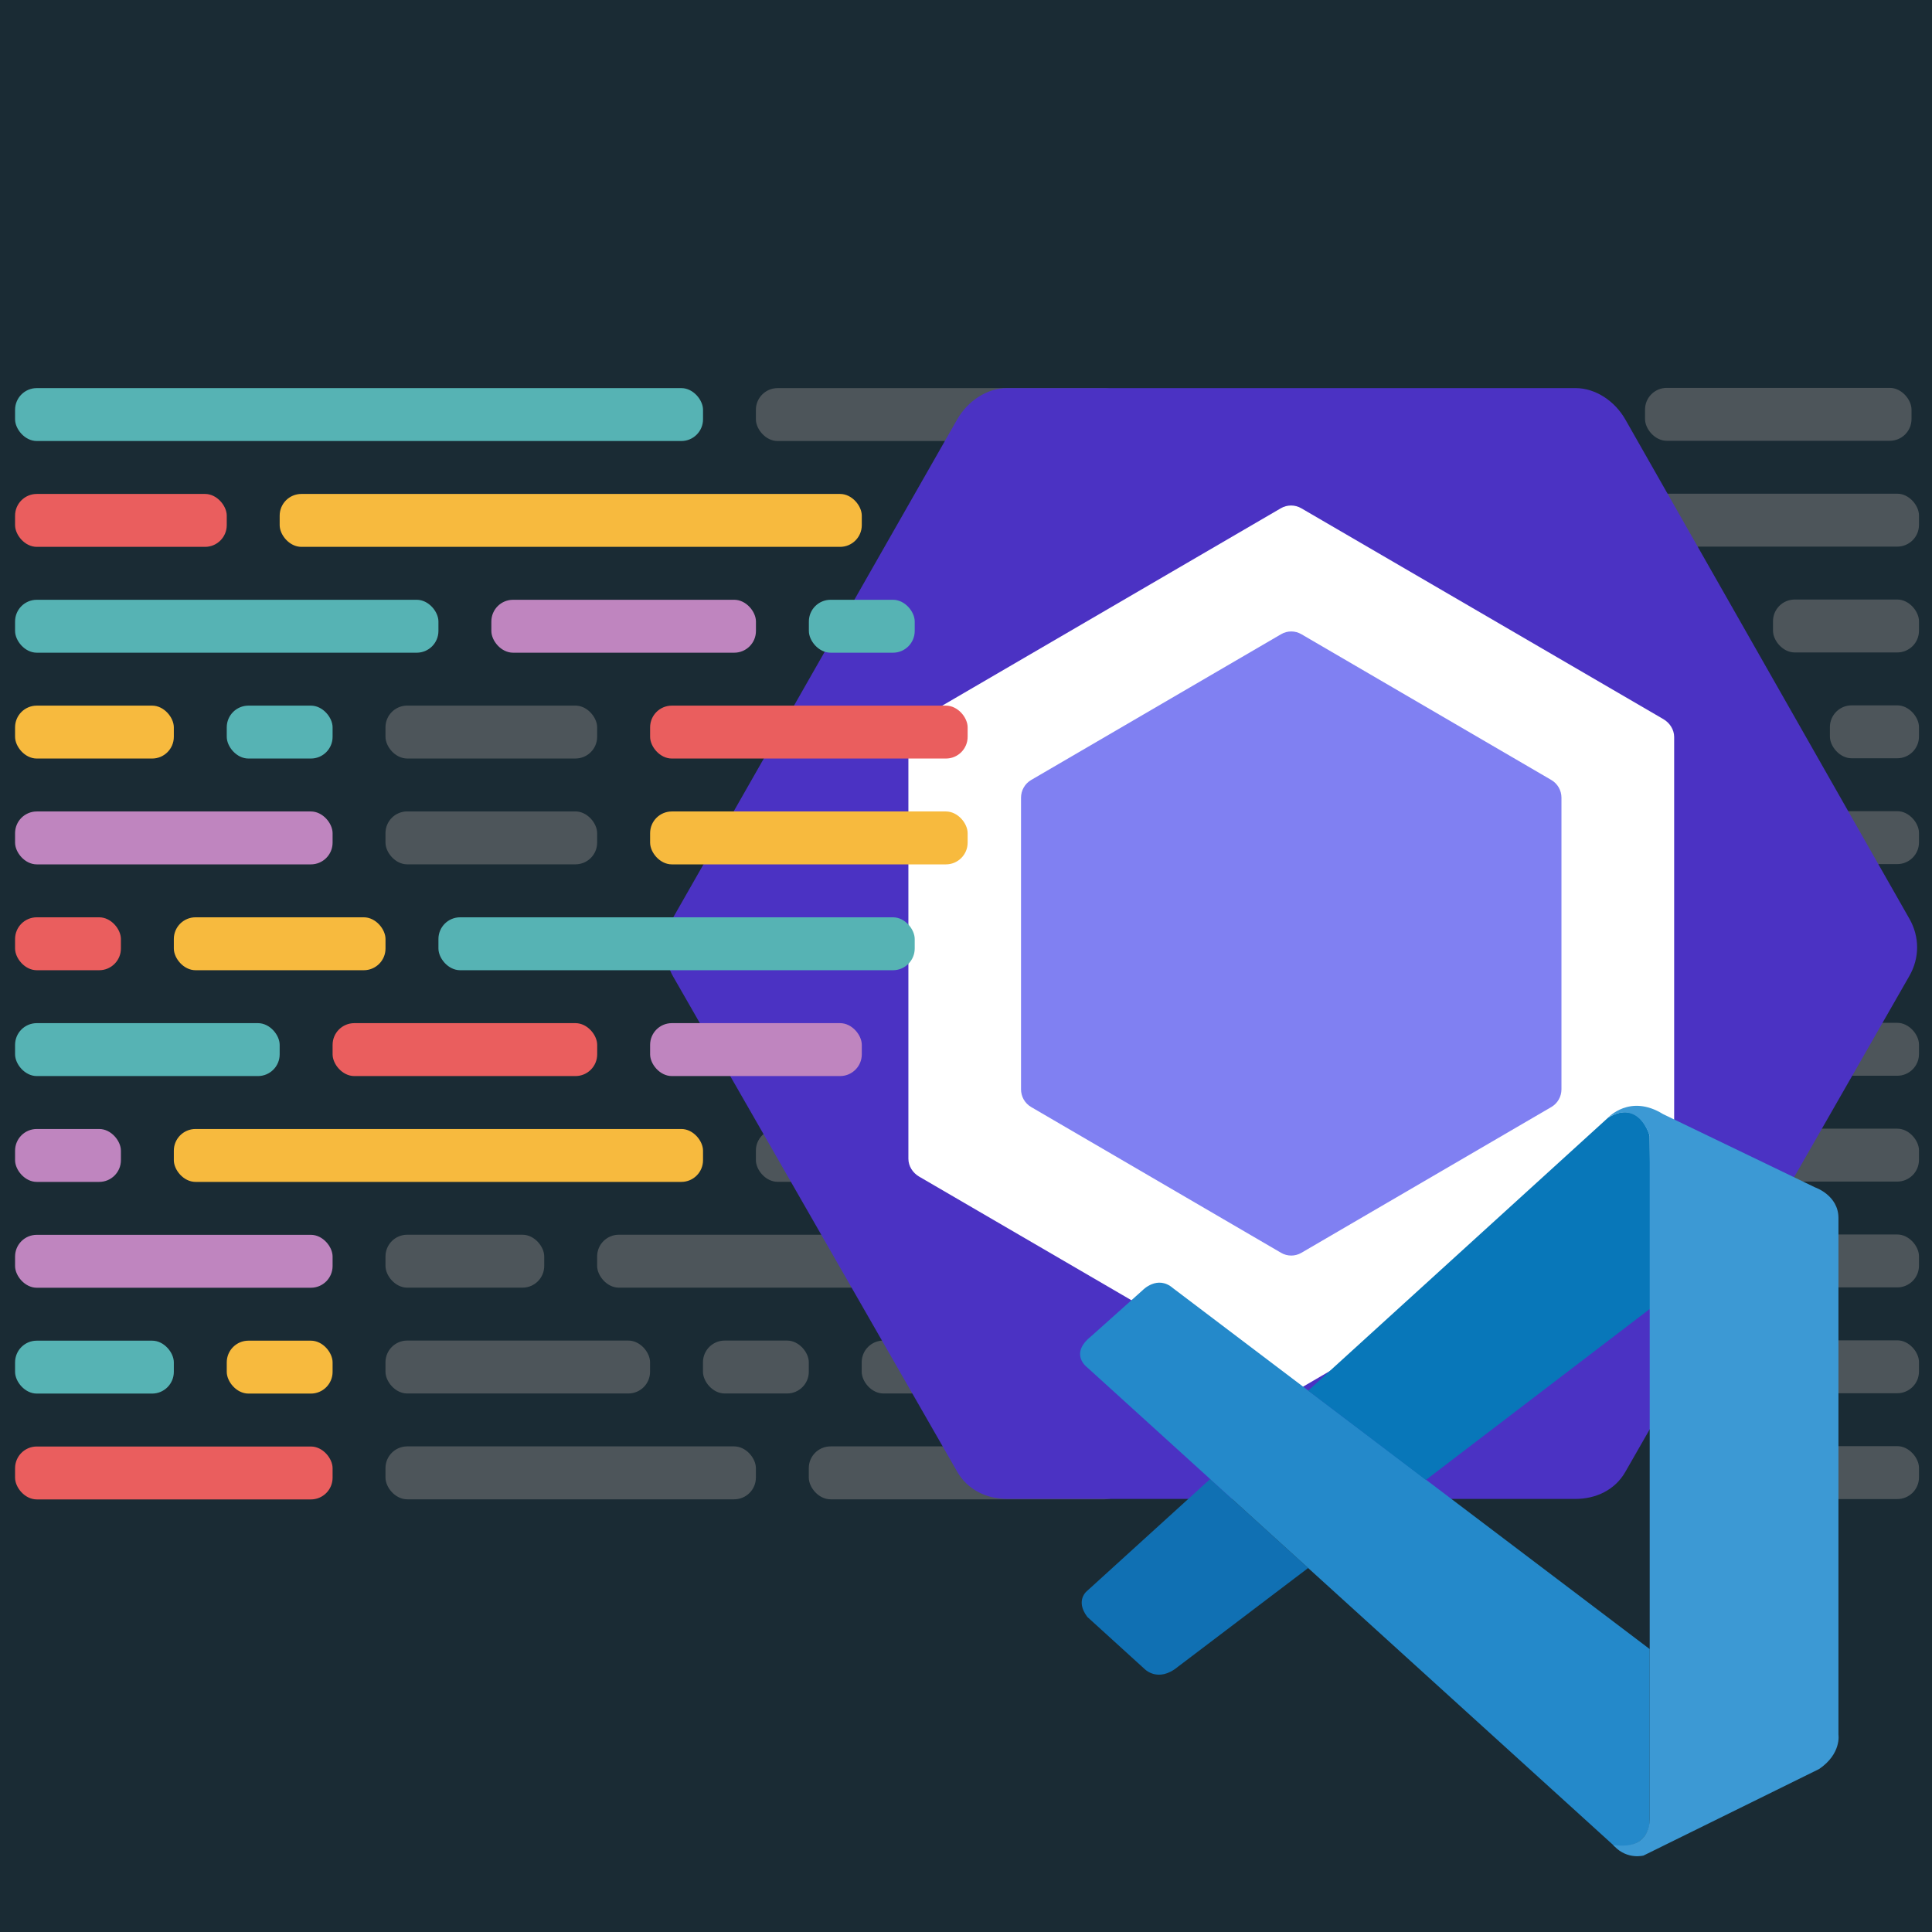 <?xml version="1.0" encoding="UTF-8" standalone="no"?>
<svg
   width="256"
   height="256"
   viewBox="0 0 256 256"
   version="1.1"
   preserveAspectRatio="xMidYMid"
   id="svg1013"
   sodipodi:docname="prettier-eslint.svg"
   inkscape:version="1.1 (c4e8f9e, 2021-05-24)"
   inkscape:export-filename="/Users/rvest/vs-code-prettier-eslint/icon.png"
   inkscape:export-xdpi="96"
   inkscape:export-ydpi="96"
   xmlns:inkscape="http://www.inkscape.org/namespaces/inkscape"
   xmlns:sodipodi="http://sodipodi.sourceforge.net/DTD/sodipodi-0.dtd"
   xmlns="http://www.w3.org/2000/svg"
   xmlns:svg="http://www.w3.org/2000/svg"
   xmlns:rdf="http://www.w3.org/1999/02/22-rdf-syntax-ns#"
   xmlns:cc="http://creativecommons.org/ns#"
   xmlns:dc="http://purl.org/dc/elements/1.1/">
  <style
     id="style973" />
  <defs
     id="defs1017" />
  <sodipodi:namedview
     showguides="true"
     pagecolor="#ffffff"
     bordercolor="#666666"
     inkscape:document-rotation="0"
     borderopacity="1"
     objecttolerance="10"
     gridtolerance="10"
     guidetolerance="10"
     inkscape:pageopacity="0"
     inkscape:pageshadow="2"
     inkscape:window-width="1440"
     inkscape:window-height="766"
     id="namedview1015"
     showgrid="false"
     inkscape:zoom="1.0559462"
     inkscape:cx="213.55256"
     inkscape:cy="185.61553"
     inkscape:window-x="4"
     inkscape:window-y="80"
     inkscape:window-maximized="0"
     inkscape:current-layer="svg1013"
     fit-margin-top="0"
     fit-margin-left="0"
     fit-margin-right="0"
     fit-margin-bottom="0"
     inkscape:guide-bbox="true"
     inkscape:pagecheckerboard="0" />
  <rect
     y="-0.947"
     x="-1.01"
     height="259.483"
     width="258.062"
     id="rect1034"
     style="fill:#1a2b34;fill-opacity:1;stroke:none;stroke-width:0.54;stroke-opacity:1" />
  <g
     id="g75991"
     transform="translate(-2)">
    <rect
       style="fill:#808080;stroke:none;stroke-width:0.575"
       id="rect69286"
       rx="2.876"
       height="7.011"
       width="14.023"
       y="177.632"
       x="95.147"
       opacity="0.5"
       fill="#d0d4d8" />
    <rect
       style="fill:#808080;stroke:none;stroke-width:0.575"
       id="rect69288"
       rx="2.876"
       height="7.011"
       width="35.057"
       y="177.632"
       x="53.079"
       opacity="0.5"
       fill="#d0d4d8" />
    <rect
       style="fill:#808080;stroke:none;stroke-width:0.575"
       id="rect69290"
       rx="2.876"
       height="7.011"
       width="35.057"
       y="177.632"
       x="116.181"
       opacity="0.5"
       fill="#d0d4d8" />
    <rect
       style="fill:#808080;stroke:none;stroke-width:0.575"
       id="rect69292"
       rx="2.876"
       height="7.011"
       width="49.08"
       y="51.427"
       x="102.159"
       opacity="0.5"
       fill="#d0d4d8" />
    <rect
       style="fill:#808080;stroke:none;stroke-width:0.575"
       id="rect69294"
       rx="2.876"
       height="7.011"
       width="21.034"
       y="149.586"
       x="102.159"
       opacity="0.5"
       fill="#d0d4d8" />
    <rect
       style="fill:#808080;stroke:none;stroke-width:0.575"
       id="rect69296"
       rx="2.876"
       height="7.011"
       width="21.034"
       y="149.586"
       x="130.204"
       opacity="0.5"
       fill="#d0d4d8" />
    <rect
       style="fill:#808080;stroke:none;stroke-width:0.575"
       id="rect69298"
       rx="2.876"
       height="7.011"
       width="28.046"
       y="135.564"
       x="123.193"
       opacity="0.5"
       fill="#d0d4d8" />
    <rect
       style="fill:#808080;stroke:none;stroke-width:0.575"
       id="rect69300"
       rx="2.876"
       height="7.011"
       width="28.046"
       y="65.45"
       x="123.193"
       opacity="0.5"
       fill="#d0d4d8" />
    <rect
       style="fill:#808080;stroke:none;stroke-width:0.575"
       id="rect69302"
       rx="2.876"
       height="7.011"
       width="21.034"
       y="121.541"
       x="130.204"
       opacity="0.5"
       fill="#d0d4d8" />
    <rect
       style="fill:#808080;stroke:none;stroke-width:0.575"
       id="rect69304"
       rx="2.876"
       height="7.011"
       width="21.034"
       y="79.473"
       x="130.204"
       opacity="0.5"
       fill="#d0d4d8" />
    <rect
       style="fill:#808080;stroke:none;stroke-width:0.575"
       id="rect69306"
       rx="2.876"
       height="7.011"
       width="14.023"
       y="93.495"
       x="137.216"
       opacity="0.5"
       fill="#d0d4d8" />
    <rect
       style="fill:#808080;stroke:none;stroke-width:0.575"
       id="rect69308"
       rx="2.876"
       height="7.011"
       width="14.023"
       y="107.518"
       x="137.216"
       opacity="0.5"
       fill="#d0d4d8" />
    <rect
       style="fill:#808080;stroke:none;stroke-width:0.575"
       id="rect69310"
       rx="2.876"
       height="7.011"
       width="70.114"
       y="163.609"
       x="81.124"
       opacity="0.5"
       fill="#d0d4d8" />
    <rect
       style="fill:#808080;stroke:none;stroke-width:0.575"
       id="rect69312"
       rx="2.876"
       height="7.011"
       width="21.034"
       y="163.609"
       x="53.079"
       opacity="0.5"
       fill="#d0d4d8" />
    <rect
       style="fill:#808080;stroke:none;stroke-width:0.575"
       id="rect69314"
       rx="2.876"
       height="7.011"
       width="42.068"
       y="191.655"
       x="109.17"
       opacity="0.5"
       fill="#d0d4d8" />
    <rect
       style="fill:#808080;stroke:none;stroke-width:0.575"
       id="rect69316"
       rx="2.876"
       height="7.011"
       width="49.08"
       y="191.655"
       x="53.079"
       opacity="0.5"
       fill="#d0d4d8" />
    <rect
       style="fill:#808080;stroke:none;stroke-width:0.575"
       id="rect69318"
       rx="2.876"
       height="7.011"
       width="28.046"
       y="93.495"
       x="53.079"
       opacity="0.5"
       fill="#d0d4d8" />
    <rect
       style="fill:#808080;stroke:none;stroke-width:0.575"
       id="rect69320"
       rx="2.876"
       height="7.011"
       width="28.046"
       y="107.518"
       x="53.079"
       opacity="0.5"
       fill="#d0d4d8" />
  </g>
  <g
     id="g97079"
     transform="translate(105.036,-0.032)">
    <rect
       style="fill:#808080;stroke:none;stroke-width:0.575"
       id="rect97047"
       rx="2.876"
       height="7.011"
       width="35.057"
       y="177.632"
       x="114.181"
       opacity="0.5"
       fill="#d0d4d8" />
    <rect
       style="fill:#808080;stroke:none;stroke-width:0.488"
       id="rect97049"
       rx="2.876"
       height="7.011"
       width="35.309"
       y="51.427"
       x="112.94"
       opacity="0.5"
       fill="#d0d4d8" />
    <rect
       style="fill:#808080;stroke:none;stroke-width:0.575"
       id="rect97053"
       rx="2.876"
       height="7.011"
       width="21.034"
       y="149.586"
       x="128.204"
       opacity="0.5"
       fill="#d0d4d8" />
    <rect
       style="fill:#808080;stroke:none;stroke-width:0.575"
       id="rect97055"
       rx="2.876"
       height="7.011"
       width="28.046"
       y="135.564"
       x="121.193"
       opacity="0.5"
       fill="#d0d4d8" />
    <rect
       style="fill:#808080;stroke:none;stroke-width:0.655"
       id="rect97057"
       rx="2.876"
       height="7.011"
       width="36.398"
       y="65.45"
       x="112.841"
       opacity="0.5"
       fill="#d0d4d8" />
    <rect
       style="fill:#808080;stroke:none;stroke-width:0.552"
       id="rect97061"
       rx="2.876"
       height="7.011"
       width="19.343"
       y="79.473"
       x="129.895"
       opacity="0.5"
       fill="#d0d4d8" />
    <rect
       style="fill:#808080;stroke:none;stroke-width:0.528"
       id="rect97063"
       rx="2.876"
       height="7.011"
       width="11.801"
       y="93.495"
       x="137.437"
       opacity="0.5"
       fill="#d0d4d8" />
    <rect
       style="fill:#808080;stroke:none;stroke-width:0.575"
       id="rect97065"
       rx="2.876"
       height="7.011"
       width="14.023"
       y="107.518"
       x="135.216"
       opacity="0.5"
       fill="#d0d4d8" />
    <rect
       style="fill:#808080;stroke:none;stroke-width:0.575"
       id="rect97067"
       rx="2.876"
       height="7.011"
       width="70.114"
       y="163.609"
       x="79.124"
       opacity="0.5"
       fill="#d0d4d8" />
    <rect
       style="fill:#808080;stroke:none;stroke-width:0.517"
       id="rect97071"
       rx="2.876"
       height="7.011"
       width="33.955"
       y="191.655"
       x="115.284"
       opacity="0.5"
       fill="#d0d4d8" />
  </g>
  <g
     id="g66985"
     transform="matrix(0.682,0,0,0.689,83.543,37.746)">
    <path
       sodipodi:nodetypes="ccccccc"
       inkscape:connector-curvature="0"
       d="M 51.99,81.531 128.141,37.968 205.238,81.531 203.344,173.223 128.141,217.26 51.99,173.223 Z"
       style="fill:#ffffff;fill-opacity:1;stroke:none;stroke-width:0.084"
       id="rect1319" />
    <path
       style="stroke-width:0.95"
       inkscape:connector-curvature="0"
       id="path1009"
       fill="#4b32c3"
       d="M 248.473,121.895 193.284,25.882 c -2.005,-3.472 -5.708,-6.032 -9.716,-6.032 H 73.188 c -4.009,0 -7.714,2.561 -9.718,6.032 L 8.281,121.684 c -2.005,3.473 -2.005,7.855 0,11.327 l 55.189,95.227 c 2.005,3.472 5.709,5.246 9.718,5.246 H 183.567 c 4.008,0 7.713,-1.721 9.716,-5.194 l 55.189,-95.382 c 2.007,-3.471 2.007,-7.541 9.5e-4,-11.013 z m -45.699,46.17 c 0,1.412 -0.85,2.717 -2.073,3.424 l -70.299,40.559 c -1.223,0.706 -2.754,0.706 -3.977,0 L 56.072,171.489 c -1.223,-0.707 -2.078,-2.011 -2.078,-3.424 V 86.946 c 0,-1.412 0.843,-2.717 2.067,-3.424 L 126.356,42.963 c 1.223,-0.707 2.752,-0.707 3.975,0 l 70.358,40.559 c 1.224,0.707 2.085,2.011 2.085,3.424 z" />
    <path
       style="fill:#8080f2;fill-opacity:1"
       inkscape:connector-curvature="0"
       d="M 77.842,95.222 126.412,67.18 c 1.215,-0.702 2.714,-0.702 3.929,0 l 48.571,28.042 c 1.214,0.702 1.965,1.999 1.965,3.403 v 56.084 c 0,1.403 -0.75,2.701 -1.965,3.404 l -48.571,28.042 c -1.215,0.702 -2.714,0.702 -3.929,0 L 77.842,158.112 c -1.215,-0.702 -1.965,-2 -1.965,-3.404 V 98.624 c 0.001,-1.404 0.75,-2.701 1.965,-3.403"
       fill="#8080F2"
       id="path933" />
  </g>
  <g
     transform="matrix(1.589,0,0,1.589,51.137,91.311)"
     id="g1029">
    <g
       style="stroke:none"
       id="g1265"
       transform="matrix(0.362,0,0,0.362,-30.925,-25.101)">
      <rect
         style="stroke:none"
         id="rect1183"
         rx="5"
         height="12.19"
         width="24.381"
         y="48.762"
         x="182.857"
         fill="#56b3b4" />
      <rect
         style="stroke:none"
         id="rect1185"
         rx="5"
         height="12.19"
         width="73.143"
         y="243.81"
         x="0"
         fill="#ea5e5e" />
      <rect
         style="stroke:none"
         id="rect1187"
         rx="5"
         height="12.19"
         width="48.762"
         y="146.286"
         x="146.286"
         fill="#bf85bf" />
      <rect
         style="stroke:none"
         id="rect1189"
         rx="5"
         height="12.19"
         width="60.952"
         y="146.286"
         x="73.143"
         fill="#ea5e5e" />
      <rect
         style="stroke:none"
         id="rect1191"
         rx="5"
         height="12.19"
         width="60.952"
         y="146.286"
         x="0"
         fill="#56b3b4" />
      <rect
         style="stroke:none"
         id="rect1193"
         rx="5"
         height="12.19"
         width="73.143"
         y="195.048"
         x="0"
         fill="#bf85bf" />
      <rect
         style="stroke:none"
         id="rect1195"
         rx="5"
         height="12.19"
         width="73.143"
         y="97.524"
         x="0"
         fill="#bf85bf" />
      <rect
         style="stroke:none"
         id="rect1197"
         rx="5"
         height="12.19"
         width="134.095"
         y="24.381"
         x="60.952"
         fill="#f7ba3e" />
      <rect
         style="stroke:none"
         id="rect1199"
         rx="5"
         height="12.19"
         width="48.762"
         y="24.381"
         x="0"
         fill="#ea5e5e" />
      <rect
         style="stroke:none"
         id="rect1201"
         rx="5"
         height="12.19"
         width="24.381"
         y="219.429"
         x="48.762"
         fill="#f7ba3e" />
      <rect
         style="stroke:none"
         id="rect1203"
         rx="5"
         height="12.19"
         width="24.381"
         y="73.143"
         x="48.762"
         fill="#56b3b4" />
      <rect
         style="stroke:none"
         id="rect1205"
         rx="5"
         height="12.19"
         width="36.571"
         y="219.429"
         x="0"
         fill="#56b3b4" />
      <rect
         style="stroke:none"
         id="rect1207"
         rx="5"
         height="12.19"
         width="36.571"
         y="73.143"
         x="0"
         fill="#f7ba3e" />
      <rect
         style="stroke:none"
         id="rect1215"
         rx="5"
         height="12.19"
         width="109.714"
         y="121.905"
         x="97.524"
         fill="#56b3b4" />
      <rect
         style="stroke:none"
         id="rect1217"
         rx="5"
         height="12.19"
         width="48.762"
         y="121.905"
         x="36.571"
         fill="#f7ba3e" />
      <rect
         style="stroke:none"
         id="rect1219"
         rx="5"
         height="12.19"
         width="24.381"
         y="121.905"
         x="0"
         fill="#ea5e5e" />
      <rect
         style="stroke:none"
         id="rect1221"
         rx="5"
         height="12.19"
         width="60.952"
         y="48.762"
         x="109.714"
         fill="#bf85bf" />
      <rect
         style="stroke:none"
         id="rect1223"
         rx="5"
         height="12.19"
         width="97.524"
         y="48.762"
         x="0"
         fill="#56b3b4" />
      <rect
         style="stroke:none"
         id="rect1225"
         rx="5"
         height="12.19"
         width="121.905"
         y="170.667"
         x="36.571"
         fill="#f7ba3e" />
      <rect
         style="stroke:none"
         id="rect1227"
         rx="5"
         height="12.19"
         width="24.381"
         y="170.667"
         x="0"
         fill="#bf85bf" />
      <rect
         style="stroke:none"
         id="rect1229"
         rx="5"
         height="12.19"
         width="73.143"
         y="73.143"
         x="146.286"
         fill="#ea5e5e" />
      <rect
         style="stroke:none"
         id="rect1231"
         rx="5"
         height="12.19"
         width="73.143"
         y="97.524"
         x="146.286"
         fill="#f7ba3e" />
      <rect
         style="stroke:none"
         id="rect1233"
         rx="5"
         height="12.19"
         width="158.476"
         y="0"
         x="0"
         fill="#56b3b4" />
    </g>
  </g>
  <g
     id="g2321"
     transform="matrix(0.102,0,0,0.102,142.839,145.102)">
    <path
       d="M 171.7,498.8 12.1,643.9 c 0,0 -16.4,12.2 0,34 l 74.1,67.4 c 0,0 17.6,18.9 43.6,-2.6 L 299,614.4 Z"
       fill="#1070b3"
       id="path2123" />
    <path
       d="m 12.1,353.9 c 0,0 -24,-17.3 4.8,-40.4 l 67.1,-60 c 0,0 19.2,-20.2 39.5,-2.6 l 619.2,468.8 v 224.8 c 0,0 -0.3,35.3 -45.6,31.4 z"
       fill="#2489ca"
       id="path2121" />
    <path
       d="M 451.9,500 744.6,276.5 742.7,52.9 c 0,0 -12.5,-48.8 -54.2,-23.4 L 299,384 Z"
       fill="#0877b9"
       id="path2125" />
    <path
       d="m 697.1,976.2 c 17,17.4 37.6,11.7 37.6,11.7 L 962.8,875.5 c 29.2,-19.9 25.1,-44.6 25.1,-44.6 V 159.7 C 987.9,130.2 957.7,120 957.7,120 L 760,24.7 c -43.2,-26.7 -71.5,4.8 -71.5,4.8 0,0 36.4,-26.2 54.2,23.4 v 887.5 c 0,6.1 -1.3,12.1 -3.9,17.5 -5.2,10.5 -16.5,20.3 -43.6,16.2 z"
       fill="#3c99d4"
       id="path2127" />
  </g>
</svg>
